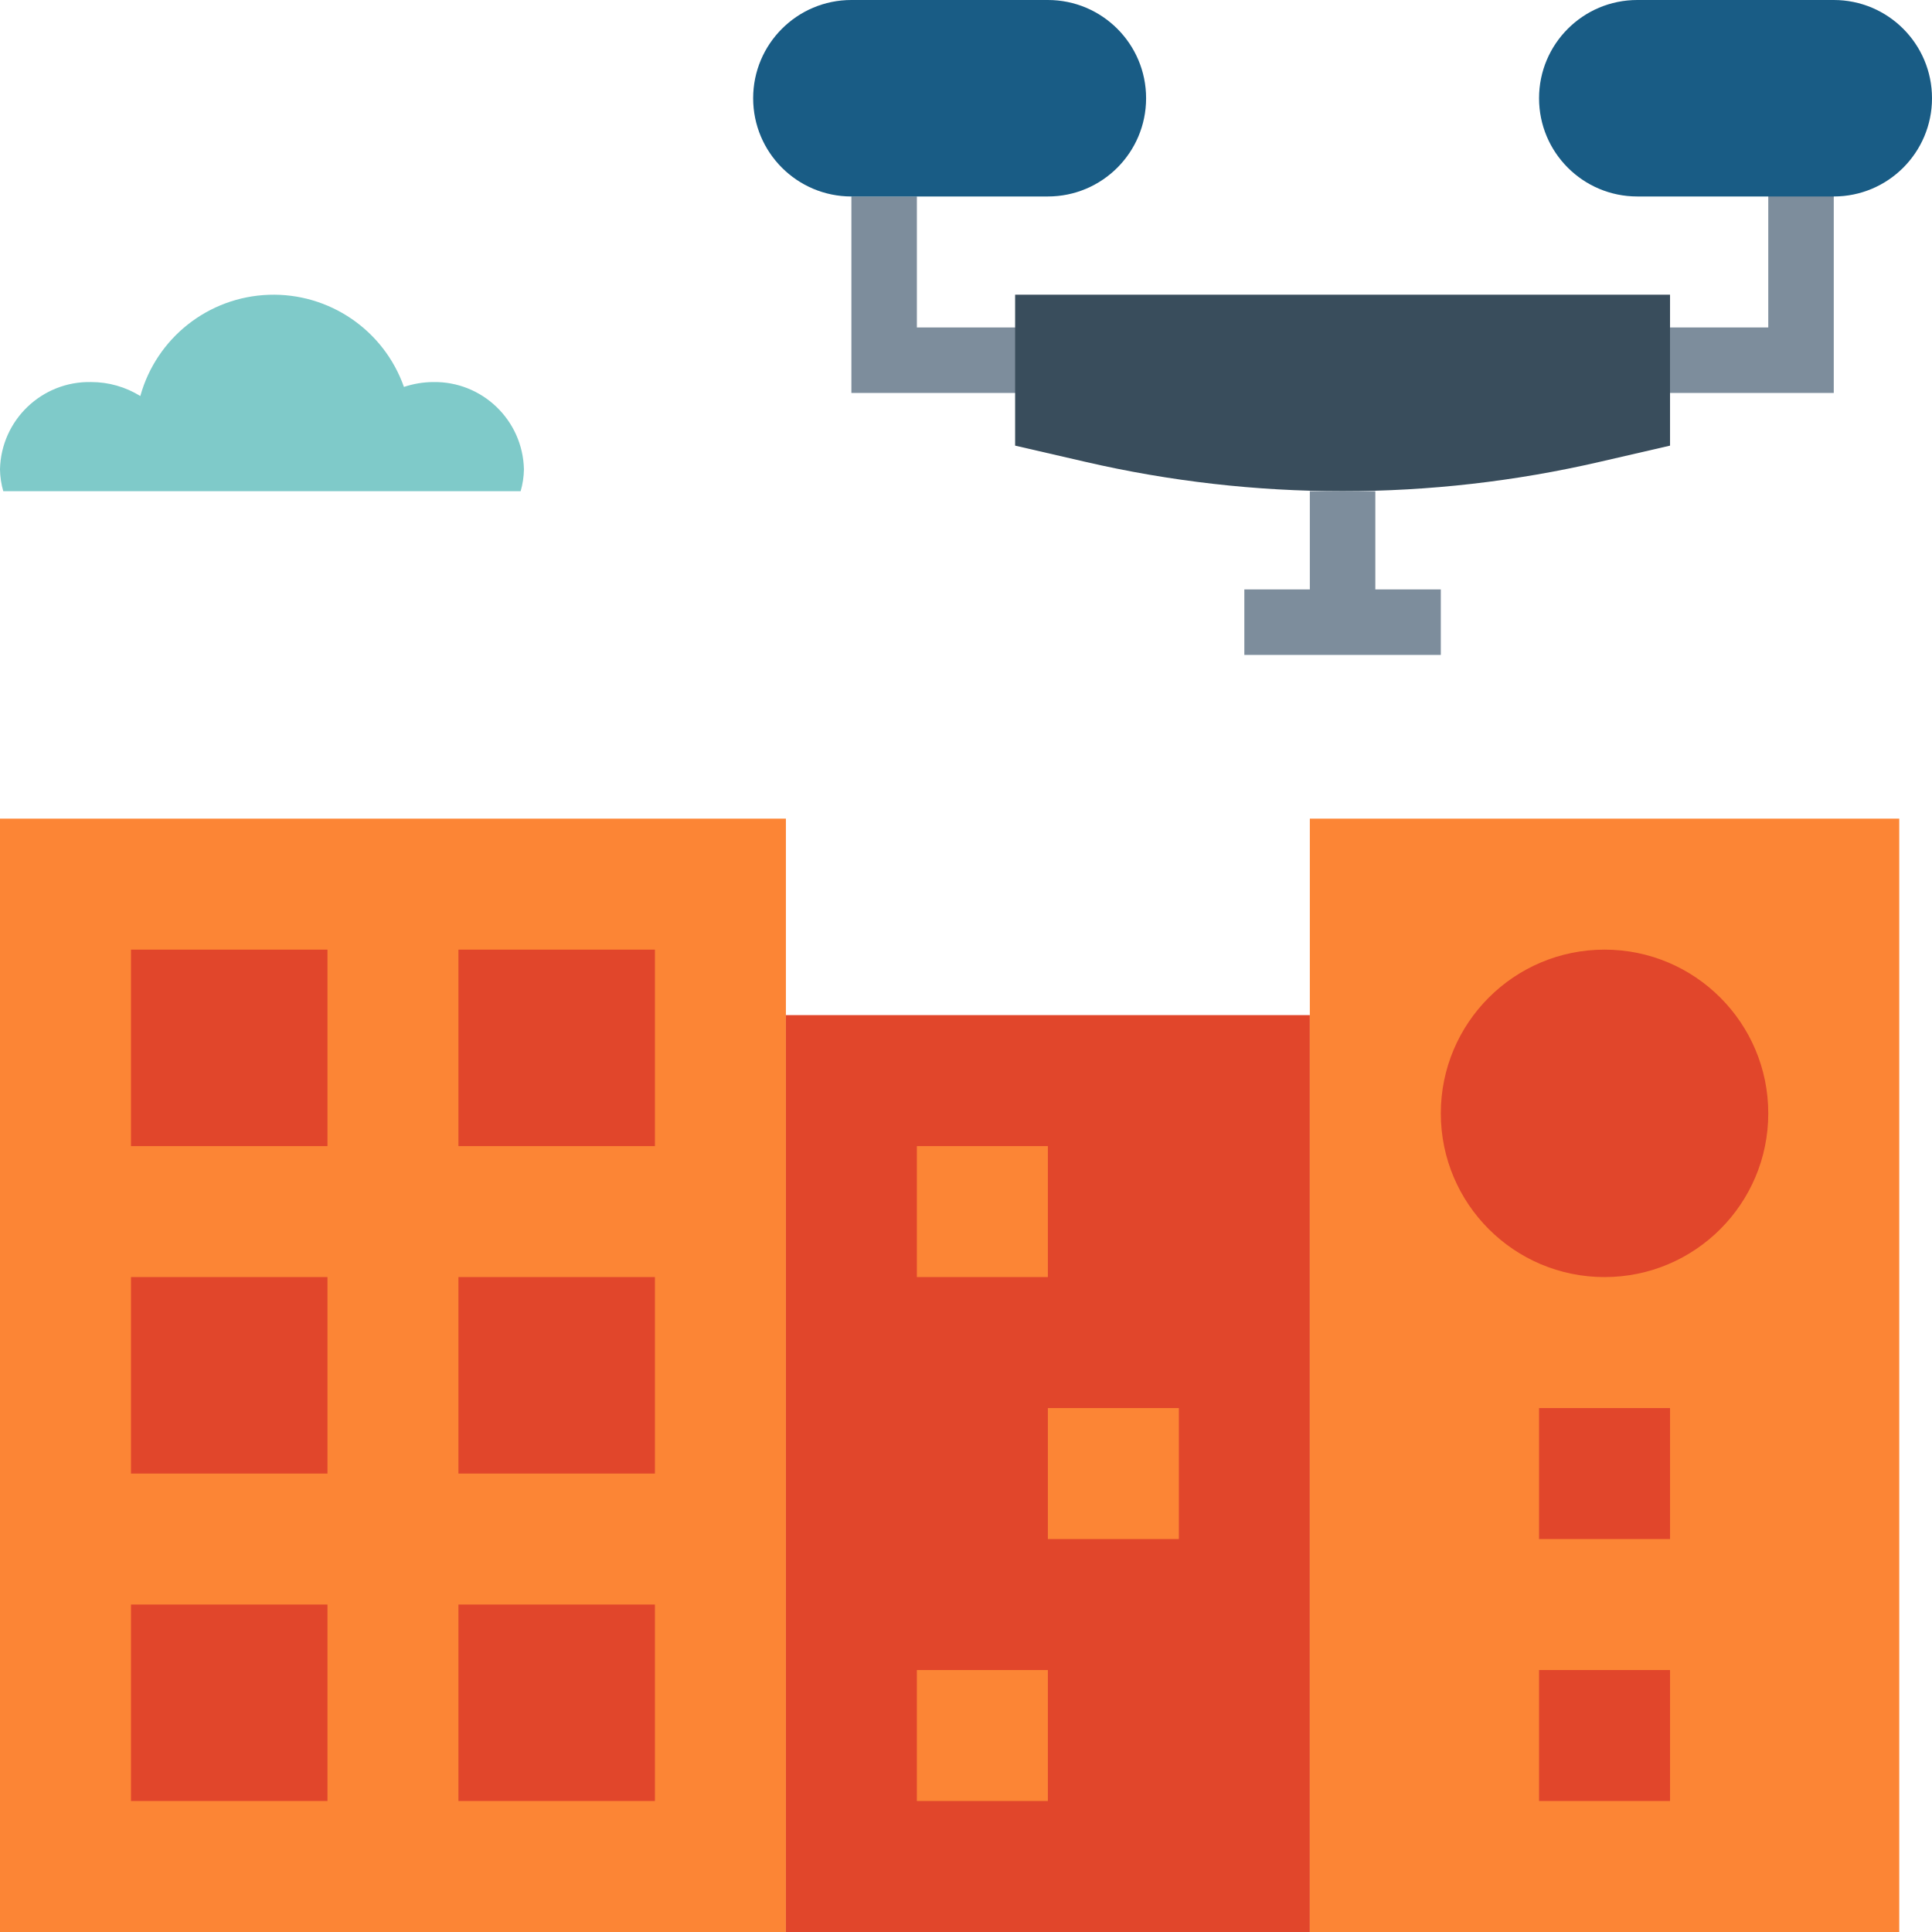 <svg height="472pt" viewBox="0 0 472 472" width="472pt" xmlns="http://www.w3.org/2000/svg"><path d="m224 48h-16v48h48v-16h-32zm0 0" fill="#7d8d9c"/><path d="m432 40v40h-24v16h40v-56zm0 0" fill="#7d8d9c"/><path d="m0 200h192v272h-192zm0 0" fill="#fc8535"/><path d="m192 248h128v224h-128zm0 0" fill="#e1462b"/><path d="m320 200h144v272h-144zm0 0" fill="#fc8535"/><path d="m127.199 120c.504-1.734.773-3.531.801-5.336-.266-12.035-10.23-21.578-22.266-21.328-2.395.027-4.773.43-7.047 1.191-4.914-13.906-18.281-23.016-33.02-22.508-14.738.508-27.445 10.52-31.387 24.734-3.605-2.234-7.762-3.418-12-3.418-12.043-.258-22.016 9.289-22.281 21.328.027 1.805.297 3.602.801 5.336zm0 0" fill="#7fcac9"/><g fill="#e1462b"><path d="m32 232h48v48h-48zm0 0"/><path d="m112 232h48v48h-48zm0 0"/><path d="m32 312h48v48h-48zm0 0"/><path d="m112 312h48v48h-48zm0 0"/><path d="m32 392h48v48h-48zm0 0"/><path d="m112 392h48v48h-48zm0 0"/></g><path d="m224 280h32v32h-32zm0 0" fill="#fc8535"/><path d="m256 344h32v32h-32zm0 0" fill="#fc8535"/><path d="m376 344h32v32h-32zm0 0" fill="#e1462b"/><path d="m376 408h32v32h-32zm0 0" fill="#e1462b"/><path d="m224 408h32v32h-32zm0 0" fill="#fc8535"/><path d="m432 272c0 22.09-17.91 40-40 40s-40-17.91-40-40 17.91-40 40-40 40 17.91 40 40zm0 0" fill="#e1462b"/><path d="m408 108.871-17.176 3.961c-41.336 9.559-84.312 9.559-125.648 0l-17.176-3.961v-36.871h160zm0 0" fill="#394d5c"/><path d="m336 144v-24h-16v24h-16v16h48v-16zm0 0" fill="#7d8d9c"/><path d="m256 0h-48c-13.254 0-24 10.746-24 24s10.746 24 24 24h48c13.254 0 24-10.746 24-24s-10.746-24-24-24zm0 0" fill="#195c85"/><path d="m448 0h-48c-13.254 0-24 10.746-24 24s10.746 24 24 24h48c13.254 0 24-10.746 24-24s-10.746-24-24-24zm0 0" fill="#195c85"/></svg>